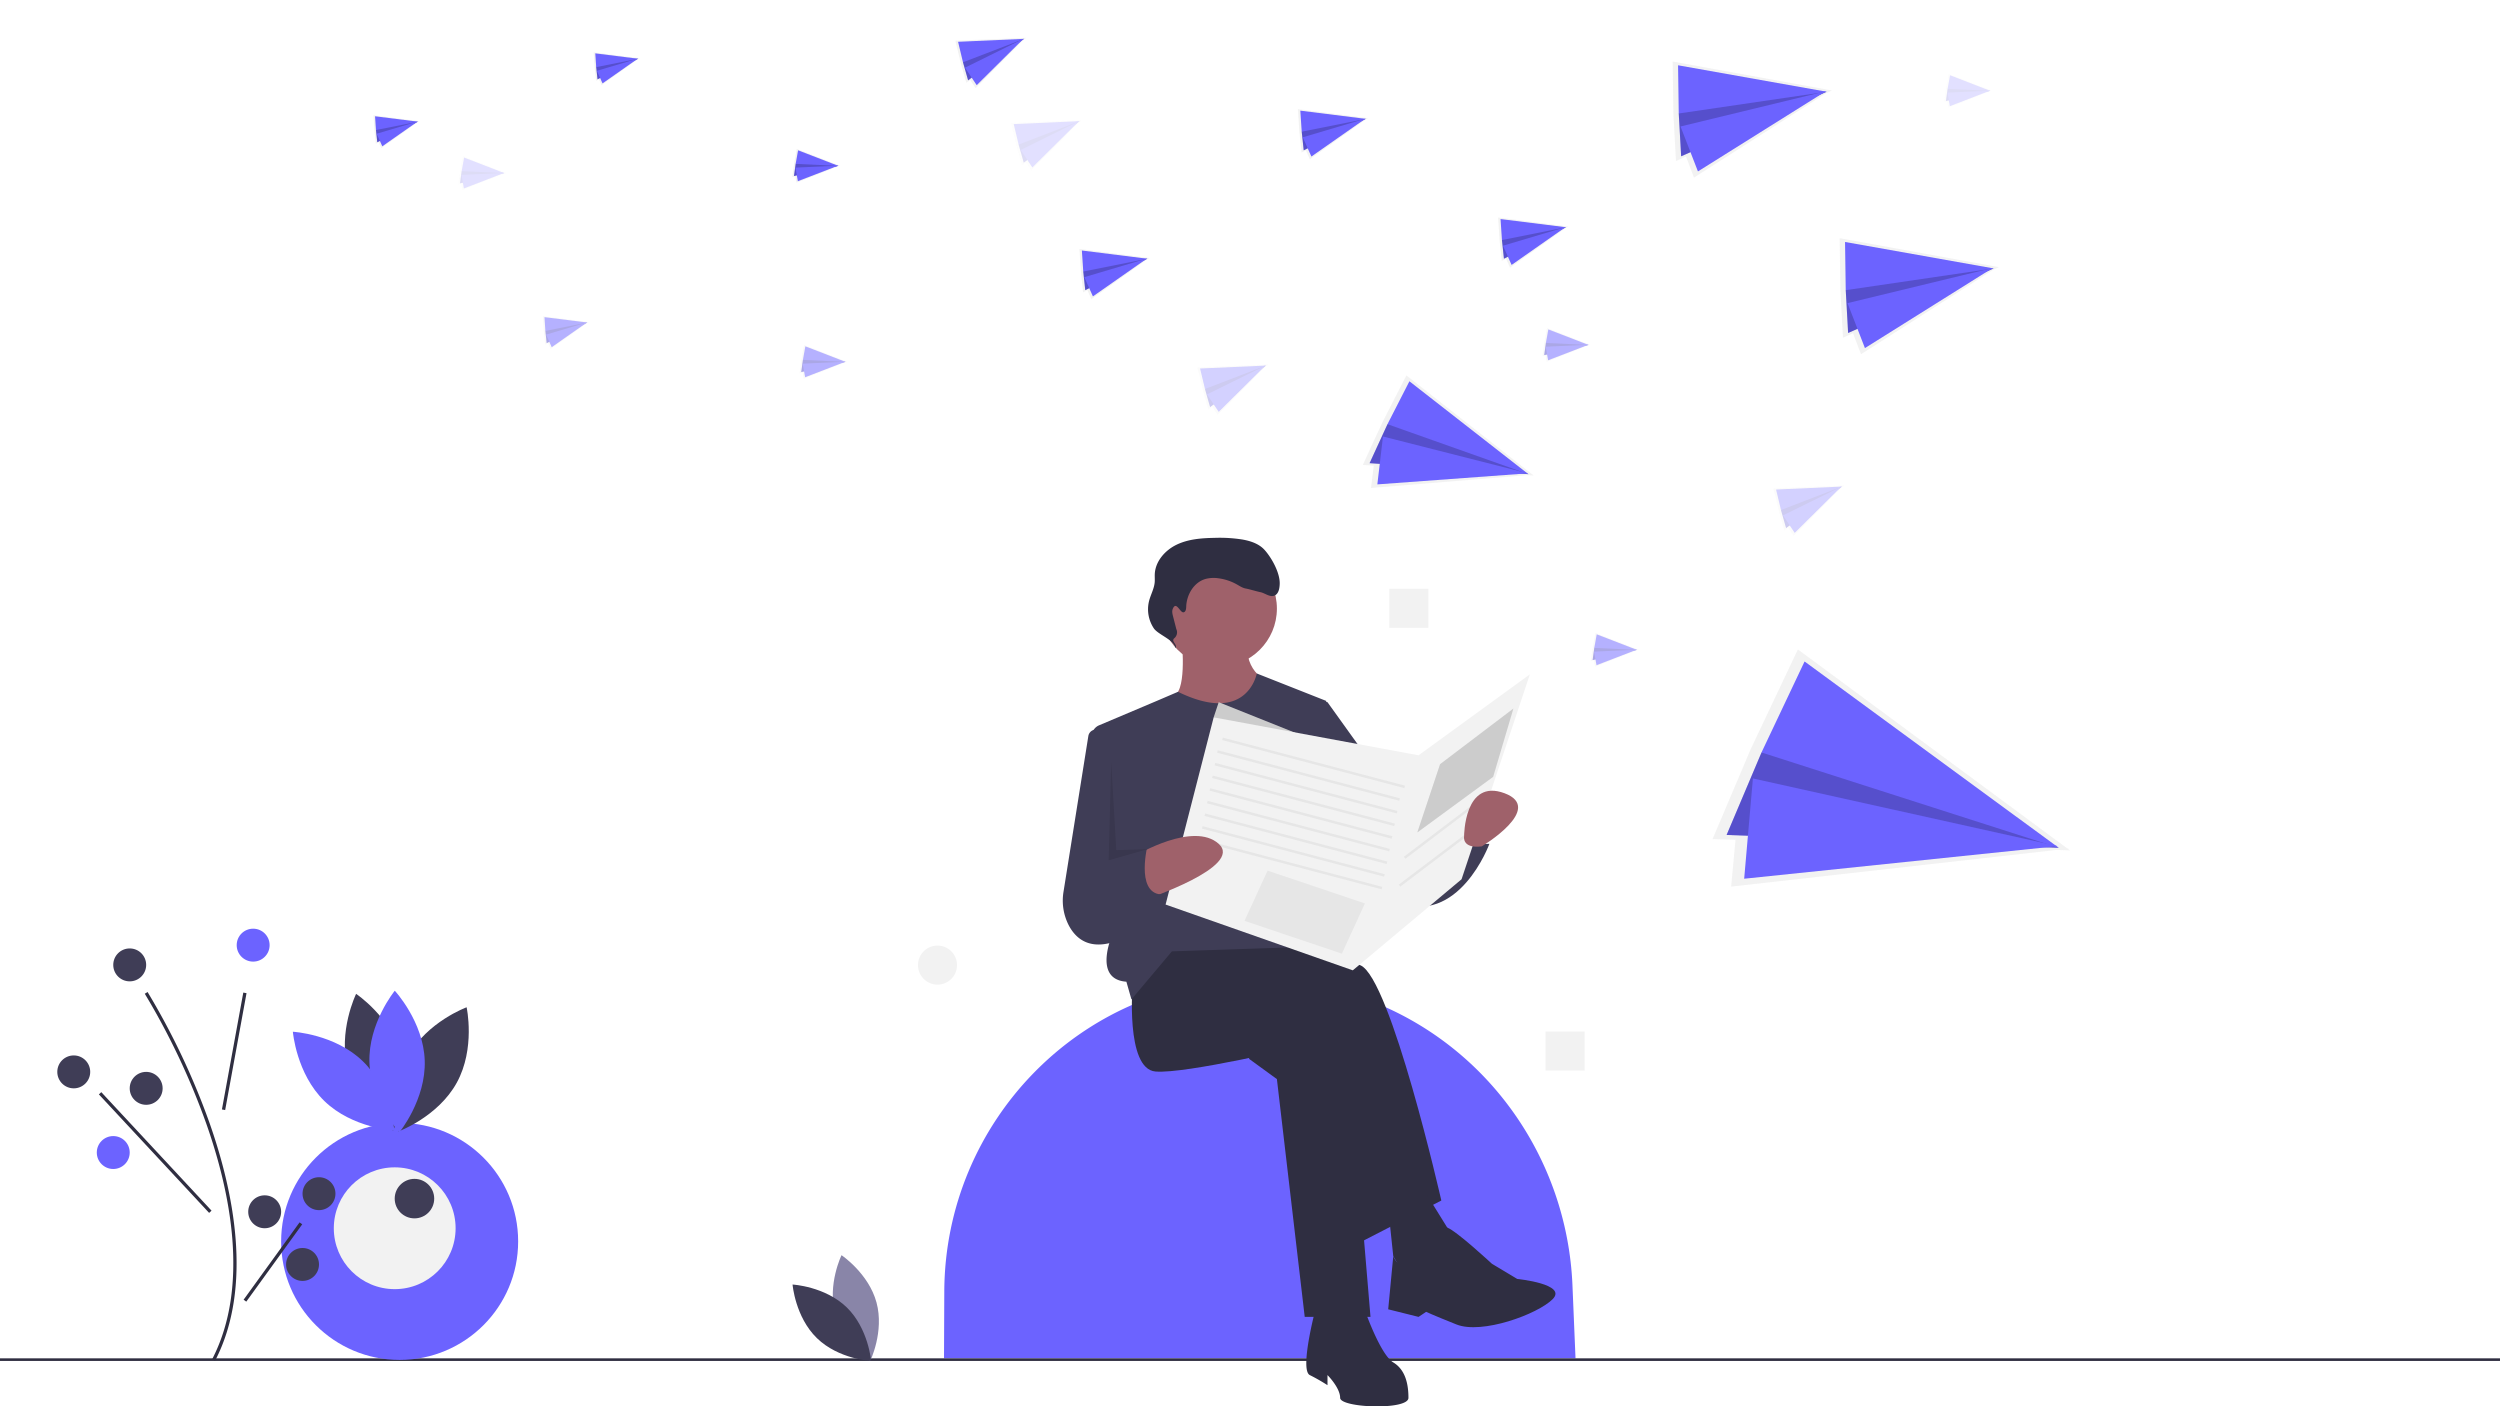 <svg xmlns="http://www.w3.org/2000/svg" xmlns:xlink="http://www.w3.org/1999/xlink" width="1920" height="1080" viewBox="0 0 1920 1080">
  <rect x="0" y="0" width="1920" height="1080" fill="#333333" stroke="none"/>
  <defs>
    <linearGradient id="linear-gradient" x1="11.47" y1="33.141" x2="11.47" y2="32.127" gradientUnits="objectBoundingBox">
      <stop offset="0" stop-color="gray" stop-opacity="0.251"/>
      <stop offset="0.54" stop-color="gray" stop-opacity="0.122"/>
      <stop offset="1" stop-color="gray" stop-opacity="0.102"/>
    </linearGradient>
    <linearGradient id="linear-gradient-2" x1="11.544" y1="33.584" x2="11.544" y2="32.57" xlink:href="#linear-gradient"/>
    <linearGradient id="linear-gradient-3" x1="7.8" y1="22.569" x2="7.8" y2="21.562" xlink:href="#linear-gradient"/>
    <linearGradient id="linear-gradient-4" x1="10.897" y1="33.438" x2="10.897" y2="32.452" xlink:href="#linear-gradient"/>
    <linearGradient id="linear-gradient-5" x1="11.176" y1="33.465" x2="11.176" y2="32.452" xlink:href="#linear-gradient"/>
    <linearGradient id="linear-gradient-6" x1="7.509" y1="22.781" x2="7.509" y2="21.774" xlink:href="#linear-gradient"/>
    <linearGradient id="linear-gradient-7" x1="6.632" y1="23.498" x2="6.632" y2="22.491" xlink:href="#linear-gradient"/>
    <linearGradient id="linear-gradient-8" x1="6.008" y1="26.1" x2="6.008" y2="25.093" xlink:href="#linear-gradient"/>
    <linearGradient id="linear-gradient-9" x1="11.623" y1="33.309" x2="11.623" y2="32.322" xlink:href="#linear-gradient"/>
    <linearGradient id="linear-gradient-10" x1="12.431" y1="29.02" x2="12.431" y2="28.034" xlink:href="#linear-gradient"/>
    <linearGradient id="linear-gradient-11" x1="11.313" y1="29.417" x2="11.313" y2="28.431" xlink:href="#linear-gradient"/>
    <linearGradient id="linear-gradient-12" x1="10.236" y1="27.427" x2="10.236" y2="26.441" xlink:href="#linear-gradient"/>
    <linearGradient id="linear-gradient-13" x1="11.03" y1="35.188" x2="11.03" y2="34.202" xlink:href="#linear-gradient"/>
    <linearGradient id="linear-gradient-14" x1="7.653" y1="23.243" x2="7.653" y2="22.23" xlink:href="#linear-gradient"/>
    <linearGradient id="linear-gradient-15" x1="3.07" y1="11.566" x2="3.07" y2="10.532" xlink:href="#linear-gradient"/>
    <linearGradient id="linear-gradient-16" x1="1.664" y1="6.158" x2="1.664" y2="5.134" xlink:href="#linear-gradient"/>
    <linearGradient id="linear-gradient-17" x1="3.627" y1="10.765" x2="3.627" y2="9.763" xlink:href="#linear-gradient"/>
    <linearGradient id="linear-gradient-18" x1="3.611" y1="10.786" x2="3.611" y2="9.783" xlink:href="#linear-gradient"/>
    <linearGradient id="linear-gradient-19" x1="7.529" y1="22.952" x2="7.529" y2="21.939" xlink:href="#linear-gradient"/>
    <linearGradient id="linear-gradient-20" x1="7.548" y1="23.5" x2="7.548" y2="22.486" xlink:href="#linear-gradient"/>
    <clipPath id="clip-DefaultNews">
      <rect width="1920" height="1080"/>
    </clipPath>
  </defs>
  <g id="DefaultNews" clip-path="url(#clip-DefaultNews)">
    <rect width="1920" height="1080" fill="#fff"/>
    <g id="Groupe_51" data-name="Groupe 51" transform="translate(561 413.042)">
      <path id="Tracé_665" data-name="Tracé 665" d="M849.5,746.62h-485l.219-51.422c.553-130.115,104.408-237.329,234.506-239.542q2.108-.036,4.223-.036h0A245.335,245.335,0,0,1,689.2,471.026c92.054,34.283,153.841,121.384,157.951,219.528Z" transform="translate(-200.5 -116.462)" fill="#6c63ff"/>
      <rect id="Rectangle_177" data-name="Rectangle 177" width="1920" height="2" transform="translate(-561 630.158)" fill="#2f2e41"/>
      <path id="Tracé_666" data-name="Tracé 666" d="M398.287,400.165l21.37,15.543L441.028,598.33H491.54L474.055,390.451l-69.94-27.2Z" fill="#2f2e41"/>
      <path id="Tracé_667" data-name="Tracé 667" d="M509.418,458.344s-5.828,66.055,17.485,68,112.682-19.428,112.682-19.428l42.741,151.537,64.112-33.027s-38.856-170.965-62.169-180.679S583.244,415.6,583.244,415.6L526.9,425.316Z" transform="translate(-200.5 -116.462)" fill="#2f2e41"/>
      <path id="Tracé_668" data-name="Tracé 668" d="M649.3,710.906s-11.657,44.684-3.886,48.57a140.53,140.53,0,0,1,13.6,7.771v-7.771s9.714,9.714,9.714,17.485,52.455,9.714,52.455,0-1.943-21.371-11.657-27.2-21.371-38.856-21.371-38.856Z" transform="translate(-200.5 -116.462)" fill="#2f2e41"/>
      <path id="Tracé_669" data-name="Tracé 669" d="M505.14,514.79l3.885,36.913,13.6,23.313L555.652,538.1,530.4,497.3Z" fill="#2f2e41"/>
      <path id="Tracé_670" data-name="Tracé 670" d="M736.724,668.165s7.154-24.46,14.262-21.944,34.307,27.772,34.307,27.772l19.428,11.657s38.856,3.886,27.2,15.542-54.4,27.2-73.826,19.428-23.313-9.714-23.313-9.714l-5.828,3.886-23.313-5.828,3.886-40.8S715.354,685.65,736.724,668.165Z" transform="translate(-200.5 -116.462)" fill="#2f2e41"/>
      <circle id="Ellipse_190" data-name="Ellipse 190" cx="44.684" cy="44.684" r="44.684" transform="translate(330.289 9.665)" fill="#9f616a"/>
      <path id="Tracé_671" data-name="Tracé 671" d="M547.3,197.039s3.886,40.8-7.771,40.8,1.942,50.513,33.027,50.513S615.3,228.124,615.3,228.124s-21.371-7.771-17.485-33.027S547.3,197.039,547.3,197.039Z" transform="translate(-200.5 -116.462)" fill="#9f616a"/>
      <path id="Tracé_672" data-name="Tracé 672" d="M544.207,234.725l-16.332,7L483.55,260.476a9,9,0,0,0-5.437,9.294l16.734,148.746s-17.485,36.913,9.714,38.856l3.886,13.6,31.085-36.913L656.1,430.173l1.943-188.45-53.335-21.076S597.452,260.755,544.207,234.725Z" transform="translate(-200.5 -116.462)" fill="#3f3d56"/>
      <path id="Tracé_673" data-name="Tracé 673" d="M489.991,266.008l-7.179-2.051a5.919,5.919,0,0,0-7.471,4.759L456.288,388.223a41.5,41.5,0,0,0,4.055,25.917c5.887,11.146,18.113,21.254,43.247,9.233l17.485-126.281Z" transform="translate(-200.5 -116.462)" fill="#3f3d56"/>
      <path id="Tracé_674" data-name="Tracé 674" d="M635.7,238.809l23.313,3.886,64.112,89.368,5.828,15.542,36.913-11.657s-1.943,17.485,17.485,15.542c0,0-23.313,64.112-71.883,44.684s-64.112-77.712-64.112-77.712Z" transform="translate(-200.5 -116.462)" fill="#3f3d56"/>
      <path id="Tracé_675" data-name="Tracé 675" d="M462.4,161.2l-87.426-34.971-3.885,11.657,40.8,34.97Z" fill="#ccc"/>
      <path id="Tracé_676" data-name="Tracé 676" d="M548.57,173.66c1.65-.441,1.893-2.632,1.948-4.339.3-9.142,5.8-18.524,14.553-21.185a24.466,24.466,0,0,1,10.313-.568,39.062,39.062,0,0,1,13.967,4.66c2.279,1.281,4.515,2.825,7.1,3.216,1.707.259,9.1,2.408,10.8,2.711,3.738.665,7.212,4.01,10.8,2.765,3.432-1.191,4.191-5.634,4.274-9.265.189-8.273-6.092-19.724-11.623-25.878-4.2-4.671-10.519-6.827-16.7-7.948a111.167,111.167,0,0,0-21.838-1.329c-9.889.176-20.051.94-28.968,5.218s-16.407,12.794-16.834,22.675c-.089,2.058.123,4.125-.05,6.178-.422,5.008-3.082,9.532-4.329,14.4a26.35,26.35,0,0,0,3.68,21.057c3.309,4.87,16.543,9.291,16.351,15.176,2.392-2.478-3.249-4.972-.857-7.45a5.893,5.893,0,0,0,1.752-7.2l-2.54-9.907c-.465-1.814-.922-3.778-.22-5.513C542.875,164.407,545.818,174.4,548.57,173.66Z" transform="translate(-200.5 -116.462)" fill="#2f2e41"/>
      <path id="Tracé_677" data-name="Tracé 677" d="M371.088,137.889,334.175,281.655l143.766,50.513,83.54-69.941,52.455-157.365-85.483,62.169Z" fill="#f2f2f2"/>
      <rect id="Rectangle_178" data-name="Rectangle 178" width="1.942" height="144.669" transform="matrix(0.255, -0.967, 0.967, 0.255, 377.637, 155.342)" fill="#e6e6e6"/>
      <rect id="Rectangle_179" data-name="Rectangle 179" width="1.942" height="144.669" transform="matrix(0.255, -0.967, 0.967, 0.255, 373.751, 165.055)" fill="#e6e6e6"/>
      <rect id="Rectangle_180" data-name="Rectangle 180" width="1.942" height="144.669" transform="matrix(0.255, -0.967, 0.967, 0.255, 371.809, 174.769)" fill="#e6e6e6"/>
      <rect id="Rectangle_181" data-name="Rectangle 181" width="1.942" height="144.669" transform="matrix(0.255, -0.967, 0.967, 0.255, 369.866, 184.483)" fill="#e6e6e6"/>
      <rect id="Rectangle_182" data-name="Rectangle 182" width="1.942" height="144.669" transform="matrix(0.255, -0.967, 0.967, 0.255, 367.923, 194.196)" fill="#e6e6e6"/>
      <rect id="Rectangle_183" data-name="Rectangle 183" width="1.942" height="144.669" transform="matrix(0.255, -0.967, 0.967, 0.255, 365.98, 203.91)" fill="#e6e6e6"/>
      <rect id="Rectangle_184" data-name="Rectangle 184" width="1.942" height="144.669" transform="matrix(0.255, -0.967, 0.967, 0.255, 364.037, 213.624)" fill="#e6e6e6"/>
      <rect id="Rectangle_185" data-name="Rectangle 185" width="1.942" height="144.669" transform="matrix(0.255, -0.967, 0.967, 0.255, 362.094, 223.338)" fill="#e6e6e6"/>
      <rect id="Rectangle_186" data-name="Rectangle 186" width="1.942" height="144.669" transform="matrix(0.255, -0.967, 0.967, 0.255, 360.151, 233.053)" fill="#e6e6e6"/>
      <path id="Tracé_678" data-name="Tracé 678" d="M512.35,360.1s43.695-26.1,63.123-8.614-56.341,42.741-56.341,42.741Z" transform="translate(-200.5 -116.462)" fill="#9f616a"/>
      <path id="Tracé_679" data-name="Tracé 679" d="M464.734,372.861l56.341-21.371s-9.714,36.913,9.714,38.856l-27.2,33.028S449.192,423.374,464.734,372.861Z" transform="translate(-200.5 -116.462)" fill="#3f3d56"/>
      <path id="Tracé_680" data-name="Tracé 680" d="M412.494,255.6l74.761,25.2-17.693,38.566-74.761-25.2Z" fill="#e6e6e6"/>
      <path id="Tracé_681" data-name="Tracé 681" d="M544.967,173.831l56.341-42.742-15.542,52.456-58.284,42.741Z" fill="#ccc"/>
      <rect id="Rectangle_187" data-name="Rectangle 187" width="70.718" height="1.943" transform="matrix(0.797, -0.604, 0.604, 0.797, 517.184, 244.937)" fill="#e6e6e6"/>
      <rect id="Rectangle_188" data-name="Rectangle 188" width="70.718" height="1.943" transform="matrix(0.797, -0.604, 0.604, 0.797, 513.298, 266.307)" fill="#e6e6e6"/>
      <path id="Tracé_682" data-name="Tracé 682" d="M777.523,353.433s48.57-29.142,17.485-40.8-31.085,33.027-31.085,33.027S761.981,355.376,777.523,353.433Z" transform="translate(-200.5 -116.462)" fill="#9f616a"/>
      <path id="Tracé_683" data-name="Tracé 683" d="M292.4,171.888l-1.943,75.769,30.113-8.594-24.285.822Z" opacity="0.1"/>
      <path id="Tracé_684" data-name="Tracé 684" d="M280.909,712.354c6.073,22.45,26.875,36.354,26.875,36.354s10.955-22.495,4.882-44.945-26.875-36.354-26.875-36.354S274.835,689.9,280.909,712.354Z" transform="translate(-200.5 -116.462)" fill="#8985a8"/>
      <path id="Tracé_685" data-name="Tracé 685" d="M289.833,707.53c16.665,16.223,18.7,41.16,18.7,41.16s-24.984-1.364-41.648-17.587-18.7-41.16-18.7-41.16S273.168,691.307,289.833,707.53Z" transform="translate(-200.5 -116.462)" fill="#3f3d56"/>
      <rect id="Rectangle_189" data-name="Rectangle 189" width="30" height="30" transform="translate(626 379.158)" fill="#f2f2f2"/>
      <rect id="Rectangle_190" data-name="Rectangle 190" width="30" height="30" transform="translate(506 39.158)" fill="#f2f2f2"/>
      <circle id="Ellipse_191" data-name="Ellipse 191" cx="15" cy="15" r="15" transform="translate(144 313.158)" fill="#f2f2f2"/>
    </g>
    <g id="Groupe_62" data-name="Groupe 62" transform="translate(65.353 28.927)">
      <path id="Tracé_700" data-name="Tracé 700" d="M165.037,40.476l1.268-.642L166,39.8l.1-.068-.186.051L131.03,35.27l.744,11.544,1.1,10.243,2.147-1.1,1.994,4.53Z" transform="translate(90.44 24.344)" fill="url(#linear-gradient)"/>
      <path id="Tracé_701" data-name="Tracé 701" d="M132.16,44.593l1.014,9.381,31.185-15.8-27.077.592Z" transform="translate(91.22 26.346)" fill="#6c63ff"/>
      <path id="Tracé_702" data-name="Tracé 702" d="M132.16,44.593l1.014,9.381,31.185-15.8-27.077.592Z" transform="translate(91.22 26.346)" opacity="0.2"/>
      <path id="Tracé_703" data-name="Tracé 703" d="M131.75,35.72l32.892,4.141-32.2,6.423Z" transform="translate(90.937 24.655)" fill="#6c63ff"/>
      <path id="Tracé_704" data-name="Tracé 704" d="M136.807,57.125,163.952,38.11,132.48,47.474Z" transform="translate(91.441 26.304)" fill="#6c63ff"/>
      <path id="Tracé_705" data-name="Tracé 705" d="M265.114,11.886l1.268-.642-.3-.051.1-.068-.186.068L231.09,6.68l.761,11.544,1.1,10.243,2.147-1.1,1.994,4.53Z" transform="translate(159.503 4.611)" fill="url(#linear-gradient-2)"/>
      <path id="Tracé_706" data-name="Tracé 706" d="M232.23,16l1.014,9.381,31.185-15.8-27.077.592Z" transform="translate(160.29 6.612)" fill="#6c63ff"/>
      <path id="Tracé_707" data-name="Tracé 707" d="M232.23,16l1.014,9.381,31.185-15.8-27.077.592Z" transform="translate(160.29 6.612)" opacity="0.2"/>
      <path id="Tracé_708" data-name="Tracé 708" d="M231.82,7.13l32.892,4.141-32.2,6.423Z" transform="translate(160.007 4.921)" fill="#6c63ff"/>
      <path id="Tracé_709" data-name="Tracé 709" d="M236.877,28.535,264.022,9.52,232.55,18.867Z" transform="translate(160.511 6.571)" fill="#6c63ff"/>
      <path id="Tracé_710" data-name="Tracé 710" d="M448.023,1.42l1.741-1.3-.456.017L449.426,0l-.253.135L395.44,2.349l4.124,17.206,4.293,15.127,2.958-2.214,4.158,6.3Z" transform="translate(272.942)" fill="url(#linear-gradient-3)"/>
      <path id="Tracé_711" data-name="Tracé 711" d="M398.89,18.541l3.938,13.86L445.726.54,405.093,8.433Z" transform="translate(275.323 0.373)" fill="#6c63ff"/>
      <path id="Tracé_712" data-name="Tracé 712" d="M398.89,18.541l3.938,13.86L445.726.54,405.093,8.433Z" transform="translate(275.323 0.373)" opacity="0.2"/>
      <path id="Tracé_713" data-name="Tracé 713" d="M396.66,2.8,447.265.54l-46.836,18Z" transform="translate(273.784 0.373)" fill="#6c63ff"/>
      <path id="Tracé_714" data-name="Tracé 714" d="M408.809,36.144,444.794.48,399.8,22.706Z" transform="translate(275.951 0.331)" fill="#6c63ff"/>
      <path id="Tracé_715" data-name="Tracé 715" d="M356.537,63.821l1.386-.321-.287-.1.118-.051h-.2L324.778,50.57l-2.045,11.392-1.4,10.192,2.349-.541.828,4.868Z" transform="translate(221.789 34.905)" fill="url(#linear-gradient-4)"/>
      <path id="Tracé_716" data-name="Tracé 716" d="M323.385,59.158l-1.285,9.33,34.075-7.809-26.418-5.95Z" transform="translate(222.321 37.776)" fill="#6c63ff"/>
      <path id="Tracé_717" data-name="Tracé 717" d="M323.385,59.158l-1.285,9.33,34.075-7.809-26.418-5.95Z" transform="translate(222.321 37.776)" opacity="0.2"/>
      <path id="Tracé_718" data-name="Tracé 718" d="M324.736,51.18,355.65,63.13l-32.79-1.521Z" transform="translate(222.845 35.326)" fill="#6c63ff"/>
      <path id="Tracé_719" data-name="Tracé 719" d="M324.636,70.076,355.567,58.16l-32.807,1.5Z" transform="translate(222.776 40.143)" fill="#6c63ff"/>
      <g id="Groupe_53" data-name="Groupe 53" transform="translate(351.566 213.881)" opacity="0.5">
        <path id="Tracé_720" data-name="Tracé 720" d="M242.024,131.763l1.251-.659-.287-.034.085-.068-.186.051L208,126.54l.761,11.561,1.1,10.226,2.147-1.1,1.978,4.53Z" transform="translate(-208 -126.54)" fill="url(#linear-gradient-5)"/>
        <path id="Tracé_721" data-name="Tracé 721" d="M209.14,135.88l1.014,9.364,31.185-15.8-27.077.592Z" transform="translate(-207.213 -124.538)" fill="#6c63ff"/>
        <path id="Tracé_722" data-name="Tracé 722" d="M209.14,135.88l1.014,9.364,31.185-15.8-27.077.592Z" transform="translate(-207.213 -124.538)" opacity="0.2"/>
        <path id="Tracé_723" data-name="Tracé 723" d="M208.73,126.99l32.892,4.141-32.2,6.44Z" transform="translate(-207.496 -126.229)" fill="#6c63ff"/>
        <path id="Tracé_724" data-name="Tracé 724" d="M213.787,148.4l27.145-19.015-31.472,9.364Z" transform="translate(-206.992 -124.58)" fill="#6c63ff"/>
      </g>
      <g id="Groupe_54" data-name="Groupe 54" transform="translate(711.144 63.197)" opacity="0.2">
        <path id="Tracé_725" data-name="Tracé 725" d="M473.306,38.81l1.741-1.318-.456.017.135-.118-.27.135-53.715,2.2,4.124,17.206,4.276,15.144,2.958-2.214,4.175,6.3Z" transform="translate(-420.74 -37.39)" fill="url(#linear-gradient-6)"/>
        <path id="Tracé_726" data-name="Tracé 726" d="M424.18,55.931l3.938,13.843,42.9-31.844-40.633,7.893Z" transform="translate(-418.366 -37.017)" fill="#6c63ff"/>
        <path id="Tracé_727" data-name="Tracé 727" d="M424.18,55.931l3.938,13.843,42.9-31.844-40.633,7.893Z" transform="translate(-418.366 -37.017)" opacity="0.2"/>
        <path id="Tracé_728" data-name="Tracé 728" d="M421.95,40.195l50.605-2.265-46.836,18Z" transform="translate(-419.905 -37.017)" fill="#6c63ff"/>
        <path id="Tracé_729" data-name="Tracé 729" d="M434.1,73.534,470.084,37.87,425.09,60.1Z" transform="translate(-417.738 -37.059)" fill="#6c63ff"/>
      </g>
      <g id="Groupe_55" data-name="Groupe 55" transform="translate(854.255 250.914)" opacity="0.3">
        <path id="Tracé_730" data-name="Tracé 730" d="M557.993,149.87l1.724-1.3-.456.017.135-.135-.27.135L505.41,150.8l4.124,17.206,4.293,15.144,2.941-2.231,4.175,6.321Z" transform="translate(-505.41 -148.45)" fill="url(#linear-gradient-7)"/>
        <path id="Tracé_731" data-name="Tracé 731" d="M508.85,166.991l3.938,13.86L555.7,148.99l-40.65,7.893Z" transform="translate(-503.036 -148.077)" fill="#6c63ff"/>
        <path id="Tracé_732" data-name="Tracé 732" d="M508.85,166.991l3.938,13.86L555.7,148.99l-40.65,7.893Z" transform="translate(-503.036 -148.077)" opacity="0.2"/>
        <path id="Tracé_733" data-name="Tracé 733" d="M506.62,151.255l50.622-2.265-46.853,18Z" transform="translate(-504.575 -148.077)" fill="#6c63ff"/>
        <path id="Tracé_734" data-name="Tracé 734" d="M518.769,184.587l35.985-35.647L509.76,171.15Z" transform="translate(-502.408 -148.112)" fill="#6c63ff"/>
      </g>
      <g id="Groupe_56" data-name="Groupe 56" transform="translate(1296.62 343.859)" opacity="0.3">
        <path id="Tracé_735" data-name="Tracé 735" d="M819.7,204.86l1.741-1.318-.456.017.135-.118-.271.118-53.715,2.214,4.124,17.206,4.276,15.144,2.958-2.214,4.158,6.3Z" transform="translate(-767.13 -203.44)" fill="url(#linear-gradient-8)"/>
        <path id="Tracé_736" data-name="Tracé 736" d="M770.57,221.988l3.938,13.843,42.9-31.861-40.633,7.893Z" transform="translate(-764.756 -203.074)" fill="#6c63ff"/>
        <path id="Tracé_737" data-name="Tracé 737" d="M770.57,221.988l3.938,13.843,42.9-31.861-40.633,7.893Z" transform="translate(-764.756 -203.074)" opacity="0.2"/>
        <path id="Tracé_738" data-name="Tracé 738" d="M768.34,206.252l50.605-2.282-46.836,18.018Z" transform="translate(-766.295 -203.074)" fill="#6c63ff"/>
        <path id="Tracé_739" data-name="Tracé 739" d="M780.489,239.584l35.985-35.664L771.48,226.13Z" transform="translate(-764.128 -203.109)" fill="#6c63ff"/>
      </g>
      <g id="Groupe_57" data-name="Groupe 57" transform="translate(548.697 236.023)" opacity="0.5">
        <path id="Tracé_740" data-name="Tracé 740" d="M359.837,152.908l1.386-.338-.287-.1.118-.051-.2.017L328.078,139.64l-2.045,11.392-1.4,10.209,2.333-.558.845,4.868Z" transform="translate(-324.63 -139.64)" fill="url(#linear-gradient-9)"/>
        <path id="Tracé_741" data-name="Tracé 741" d="M326.685,148.228l-1.285,9.33,34.075-7.809-26.418-5.95Z" transform="translate(-324.099 -136.769)" fill="#6c63ff"/>
        <path id="Tracé_742" data-name="Tracé 742" d="M326.685,148.228l-1.285,9.33,34.075-7.809-26.418-5.95Z" transform="translate(-324.099 -136.769)" opacity="0.2"/>
        <path id="Tracé_743" data-name="Tracé 743" d="M328.036,140.25,358.95,152.2l-32.79-1.521Z" transform="translate(-323.574 -139.219)" fill="#6c63ff"/>
        <path id="Tracé_744" data-name="Tracé 744" d="M327.936,159.156l30.931-11.916-32.807,1.487Z" transform="translate(-323.643 -134.394)" fill="#6c63ff"/>
      </g>
      <g id="Groupe_58" data-name="Groupe 58" transform="translate(1156.467 457.205)" opacity="0.5">
        <path id="Tracé_745" data-name="Tracé 745" d="M719.417,283.751l1.386-.321-.27-.118.1-.034h-.2L687.675,270.5l-2.062,11.392-1.4,10.192,2.349-.558.845,4.885Z" transform="translate(-684.21 -270.5)" fill="url(#linear-gradient-10)"/>
        <path id="Tracé_746" data-name="Tracé 746" d="M686.258,279.088l-1.268,9.33,34.075-7.809-26.435-5.95Z" transform="translate(-683.672 -267.629)" fill="#6c63ff"/>
        <path id="Tracé_747" data-name="Tracé 747" d="M686.258,279.088l-1.268,9.33,34.075-7.809-26.435-5.95Z" transform="translate(-683.672 -267.629)" opacity="0.2"/>
        <path id="Tracé_748" data-name="Tracé 748" d="M687.616,271.11l30.931,11.95-32.807-1.521Z" transform="translate(-683.154 -270.079)" fill="#6c63ff"/>
        <path id="Tracé_749" data-name="Tracé 749" d="M687.509,290.006,718.44,278.09l-32.79,1.5Z" transform="translate(-683.216 -265.261)" fill="#6c63ff"/>
      </g>
      <g id="Groupe_59" data-name="Groupe 59" transform="translate(1119.299 223.008)" opacity="0.5">
        <path id="Tracé_750" data-name="Tracé 750" d="M697.427,145.208l1.386-.338-.287-.1.118-.051-.2.017L665.668,131.94l-2.045,11.392-1.4,10.209,2.349-.558.845,4.868Z" transform="translate(-662.22 -131.94)" fill="url(#linear-gradient-11)"/>
        <path id="Tracé_751" data-name="Tracé 751" d="M664.275,140.528l-1.285,9.33,34.092-7.809-26.435-5.95Z" transform="translate(-661.689 -129.069)" fill="#6c63ff"/>
        <path id="Tracé_752" data-name="Tracé 752" d="M664.275,140.528l-1.285,9.33,34.092-7.809-26.435-5.95Z" transform="translate(-661.689 -129.069)" opacity="0.2"/>
        <path id="Tracé_753" data-name="Tracé 753" d="M665.626,132.56l30.931,11.933-32.807-1.521Z" transform="translate(-661.164 -131.512)" fill="#6c63ff"/>
        <path id="Tracé_754" data-name="Tracé 754" d="M665.526,151.456l30.931-11.916-32.807,1.487Z" transform="translate(-661.233 -126.694)" fill="#6c63ff"/>
      </g>
      <g id="Groupe_60" data-name="Groupe 60" transform="translate(1427.832 27.855)" opacity="0.2">
        <path id="Tracé_755" data-name="Tracé 755" d="M879.967,29.731l1.386-.321-.27-.1.1-.051-.2.017L848.208,16.48l-2.045,11.392-1.4,10.209,2.349-.558.845,4.868Z" transform="translate(-844.76 -16.48)" fill="url(#linear-gradient-12)"/>
        <path id="Tracé_756" data-name="Tracé 756" d="M846.815,25.068,845.53,34.4l34.092-7.809-26.435-5.95Z" transform="translate(-844.229 -13.609)" fill="#6c63ff"/>
        <path id="Tracé_757" data-name="Tracé 757" d="M846.815,25.068,845.53,34.4l34.092-7.809-26.435-5.95Z" transform="translate(-844.229 -13.609)" opacity="0.2"/>
        <path id="Tracé_758" data-name="Tracé 758" d="M848.166,17.09,879.1,29.04,846.29,27.519Z" transform="translate(-843.704 -16.059)" fill="#6c63ff"/>
        <path id="Tracé_759" data-name="Tracé 759" d="M848.059,36,878.99,24.07l-32.79,1.5Z" transform="translate(-843.766 -11.241)" fill="#6c63ff"/>
      </g>
      <g id="Groupe_61" data-name="Groupe 61" transform="translate(286.611 91.052)" opacity="0.2">
        <path id="Tracé_760" data-name="Tracé 760" d="M204.794,67.121l1.386-.321-.287-.118.118-.034h-.2L173.035,53.87,170.99,65.262l-1.42,10.192,2.366-.558.828,4.885Z" transform="translate(-169.57 -53.87)" fill="url(#linear-gradient-13)"/>
        <path id="Tracé_761" data-name="Tracé 761" d="M171.635,62.458l-1.285,9.33,34.075-7.809-26.418-5.95Z" transform="translate(-169.032 -50.999)" fill="#6c63ff"/>
        <path id="Tracé_762" data-name="Tracé 762" d="M171.635,62.458l-1.285,9.33,34.075-7.809-26.418-5.95Z" transform="translate(-169.032 -50.999)" opacity="0.2"/>
        <path id="Tracé_763" data-name="Tracé 763" d="M172.986,54.48,203.9,66.43l-32.79-1.521Z" transform="translate(-168.507 -53.449)" fill="#6c63ff"/>
        <path id="Tracé_764" data-name="Tracé 764" d="M172.886,73.376,203.817,61.46l-32.807,1.5Z" transform="translate(-168.576 -48.631)" fill="#6c63ff"/>
      </g>
      <path id="Tracé_765" data-name="Tracé 765" d="M603.051,40.448l1.927-1-.456-.068.152-.1-.287.085-53.326-6.9,1.166,17.663L553.9,65.784l3.279-1.707,3.042,6.93Z" transform="translate(380.354 22.412)" fill="url(#linear-gradient-14)"/>
      <path id="Tracé_766" data-name="Tracé 766" d="M552.8,46.737l1.538,14.316L602,36.9l-41.377.913Z" transform="translate(381.555 25.469)" fill="#6c63ff"/>
      <path id="Tracé_767" data-name="Tracé 767" d="M552.8,46.737l1.538,14.316L602,36.9l-41.377.913Z" transform="translate(381.555 25.469)" opacity="0.2"/>
      <path id="Tracé_768" data-name="Tracé 768" d="M552.17,33.16l50.267,6.321-49.2,9.837Z" transform="translate(381.12 22.888)" fill="#6c63ff"/>
      <path id="Tracé_769" data-name="Tracé 769" d="M559.9,65.882,601.394,36.81l-48.1,14.3Z" transform="translate(381.893 25.407)" fill="#6c63ff"/>
      <path id="Tracé_770" data-name="Tracé 770" d="M706.837,230.054l4.969.3-.828-.642.423-.034-.676-.169L614.043,153.47,595.62,189.506l-15.06,32.723,8.434.507-2.13,17.173Z" transform="translate(400.715 105.928)" fill="url(#linear-gradient-15)"/>
      <path id="Tracé_771" data-name="Tracé 771" d="M597.382,179.04,583.64,208.974l121.966,8.434L623.225,170.69Z" transform="translate(402.841 117.814)" fill="#6c63ff"/>
      <path id="Tracé_772" data-name="Tracé 772" d="M597.382,179.04,583.64,208.974l121.966,8.434L623.225,170.69Z" transform="translate(402.841 117.814)" opacity="0.2"/>
      <path id="Tracé_773" data-name="Tracé 773" d="M608.622,156.13l91.373,71.327L591.77,189.089Z" transform="translate(408.453 107.764)" fill="#6c63ff"/>
      <path id="Tracé_774" data-name="Tracé 774" d="M587.17,218l115.611-8.485L591.5,181.22Z" transform="translate(405.278 125.082)" fill="#6c63ff"/>
      <path id="Tracé_775" data-name="Tracé 775" d="M1003.553,431.959l10.4.338-1.758-1.3.845-.1-1.4-.3L805.02,277.98l-36.171,76.4L739.49,423.61l17.612.558-3.347,35.951Z" transform="translate(510.413 191.868)" fill="url(#linear-gradient-16)"/>
      <path id="Tracé_776" data-name="Tracé 776" d="M772.667,332.583,745.86,395.932l255.122,9.888L826.061,313.5Z" transform="translate(514.809 216.385)" fill="#6c63ff"/>
      <path id="Tracé_777" data-name="Tracé 777" d="M772.667,332.583,745.86,395.932l255.122,9.888L826.061,313.5Z" transform="translate(514.809 216.385)" opacity="0.2"/>
      <path id="Tracé_778" data-name="Tracé 778" d="M794.8,283.45,990.035,426.561,761.72,353.324Z" transform="translate(525.756 195.644)" fill="#6c63ff"/>
      <path id="Tracé_779" data-name="Tracé 779" d="M753.85,413.613l240.755-25.032L760.56,336.59Z" transform="translate(520.324 232.322)" fill="#6c63ff"/>
      <path id="Tracé_780" data-name="Tracé 780" d="M839.192,35.145l4.53-2.062-1.031-.186.355-.22-.676.169L721.35,10.84l.575,40.481L723.9,87.272l7.69-3.482,6.152,16.175Z" transform="translate(497.892 7.482)" fill="url(#linear-gradient-17)"/>
      <path id="Tracé_781" data-name="Tracé 781" d="M724.12,42.4l1.842,32.892L837.72,25.7,743.051,22.93Z" transform="translate(499.804 15.827)" fill="#6c63ff"/>
      <path id="Tracé_782" data-name="Tracé 782" d="M724.12,42.4l1.842,32.892L837.72,25.7,743.051,22.93Z" transform="translate(499.804 15.827)" opacity="0.2"/>
      <path id="Tracé_783" data-name="Tracé 783" d="M723.81,12.55,837.934,32.866l-113.6,16.7Z" transform="translate(499.59 8.662)" fill="#6c63ff"/>
      <path id="Tracé_784" data-name="Tracé 784" d="M738.3,85.925,836.519,24.35,724.93,51.394Z" transform="translate(500.363 16.807)" fill="#6c63ff"/>
      <path id="Tracé_785" data-name="Tracé 785" d="M915.055,115.415l4.547-2.045-1.031-.186.338-.237-.659.169L797.23,91.11l.575,40.481,1.978,35.951,7.691-3.465,6.152,16.159Z" transform="translate(550.266 62.886)" fill="url(#linear-gradient-18)"/>
      <path id="Tracé_786" data-name="Tracé 786" d="M800,122.681l1.825,32.892,111.757-49.591-94.669-2.772Z" transform="translate(552.178 71.238)" fill="#6c63ff"/>
      <path id="Tracé_787" data-name="Tracé 787" d="M800,122.681l1.825,32.892,111.757-49.591-94.669-2.772Z" transform="translate(552.178 71.238)" opacity="0.2"/>
      <path id="Tracé_788" data-name="Tracé 788" d="M799.68,92.83,913.8,113.146l-113.583,16.7Z" transform="translate(551.957 64.073)" fill="#6c63ff"/>
      <path id="Tracé_789" data-name="Tracé 789" d="M814.18,166.188l98.2-61.558L800.81,131.657Z" transform="translate(552.737 72.218)" fill="#6c63ff"/>
      <path id="Tracé_790" data-name="Tracé 790" d="M503.774,103.981l1.944-1-.456-.051.135-.1-.287.085-53.31-6.9,1.166,17.646,1.656,15.651,3.279-1.69,3.042,6.93Z" transform="translate(311.842 66.275)" fill="url(#linear-gradient-19)"/>
      <path id="Tracé_791" data-name="Tracé 791" d="M453.54,110.287l1.538,14.3,47.664-24.136-41.377.913Z" transform="translate(313.043 69.333)" fill="#6c63ff"/>
      <path id="Tracé_792" data-name="Tracé 792" d="M453.54,110.287l1.538,14.3,47.664-24.136-41.377.913Z" transform="translate(313.043 69.333)" opacity="0.2"/>
      <path id="Tracé_793" data-name="Tracé 793" d="M452.91,96.71l50.267,6.321-49.2,9.837Z" transform="translate(312.609 66.751)" fill="#6c63ff"/>
      <path id="Tracé_794" data-name="Tracé 794" d="M460.629,129.432l41.495-29.072-48.1,14.3Z" transform="translate(313.375 69.271)" fill="#6c63ff"/>
      <path id="Tracé_795" data-name="Tracé 795" d="M694.014,89.7l1.927-1-.439-.068.135-.1-.287.085-53.31-6.9,1.149,17.663,1.673,15.651,3.279-1.69,3.042,6.913Z" transform="translate(443.15 56.405)" fill="url(#linear-gradient-20)"/>
      <path id="Tracé_796" data-name="Tracé 796" d="M643.78,95.987l1.538,14.316L692.982,86.15l-41.377.913Z" transform="translate(444.351 59.463)" fill="#6c63ff"/>
      <path id="Tracé_797" data-name="Tracé 797" d="M643.78,95.987l1.538,14.316L692.982,86.15l-41.377.913Z" transform="translate(444.351 59.463)" opacity="0.2"/>
      <path id="Tracé_798" data-name="Tracé 798" d="M643.15,82.42l50.267,6.3-49.2,9.837Z" transform="translate(443.917 56.888)" fill="#6c63ff"/>
      <path id="Tracé_799" data-name="Tracé 799" d="M650.869,115.132,692.364,86.06l-48.1,14.316Z" transform="translate(444.683 59.401)" fill="#6c63ff"/>
    </g>
    <circle id="Ellipse_192" data-name="Ellipse 192" cx="91.013" cy="91.013" r="91.013" transform="translate(215.913 862.393)" fill="#6c63ff"/>
    <path id="Tracé_801" data-name="Tracé 801" d="M295.962,674.266c7.844,29,34.713,46.956,34.713,46.956s14.15-29.055,6.306-58.052-34.713-46.956-34.713-46.956S288.118,645.269,295.962,674.266Z" transform="translate(-28.773 147.058)" fill="#3f3d56"/>
    <path id="Tracé_802" data-name="Tracé 802" d="M315.824,661.954c21.525,20.954,24.154,53.164,24.154,53.164s-32.27-1.762-53.795-22.716-24.154-53.164-24.154-53.164S294.3,641,315.824,661.954Z" transform="translate(-37.108 153.138)" fill="#6c63ff"/>
    <path id="Tracé_803" data-name="Tracé 803" d="M334.08,661.827c-14.457,26.332-7.552,57.9-7.552,57.9s30.344-11.121,44.8-37.453,7.552-57.9,7.552-57.9S348.537,635.5,334.08,661.827Z" transform="translate(-20.512 149.213)" fill="#3f3d56"/>
    <path id="Tracé_804" data-name="Tracé 804" d="M351.027,667.987c.978,30.024-19.465,55.054-19.465,55.054s-22.028-23.647-23.006-53.671,19.465-55.054,19.465-55.054S350.048,637.963,351.027,667.987Z" transform="translate(-24.831 146.557)" fill="#6c63ff"/>
    <circle id="Ellipse_193" data-name="Ellipse 193" cx="46.771" cy="46.771" r="46.771" transform="translate(256.364 896.522)" fill="#f2f2f2"/>
    <circle id="Ellipse_194" data-name="Ellipse 194" cx="15.169" cy="15.169" r="15.169" transform="translate(303.134 905.371)" fill="#3f3d56"/>
    <path id="Tracé_805" data-name="Tracé 805" d="M226.077,898.237l-2.247-1.16c29.177-56.408,13.575-129.662-4.65-181.182a555.292,555.292,0,0,0-47.122-99.45l2.137-1.35a558.134,558.134,0,0,1,47.367,99.956C239.956,767.041,255.667,841.026,226.077,898.237Z" transform="translate(-60.867 146.762)" fill="#2f2e41"/>
    <rect id="Rectangle_192" data-name="Rectangle 192" width="91.241" height="2.527" transform="translate(170.442 852.061) rotate(-79.645)" fill="#2f2e41"/>
    <rect id="Rectangle_193" data-name="Rectangle 193" width="2.529" height="124.323" transform="matrix(0.732, -0.681, 0.681, 0.732, 75.941, 840.499)" fill="#2f2e41"/>
    <rect id="Rectangle_194" data-name="Rectangle 194" width="73.327" height="2.529" transform="matrix(0.586, -0.81, 0.81, 0.586, 187.088, 998.182)" fill="#2f2e41"/>
    <circle id="Ellipse_195" data-name="Ellipse 195" cx="12.641" cy="12.641" r="12.641" transform="translate(181.783 713.233)" fill="#6c63ff"/>
    <circle id="Ellipse_196" data-name="Ellipse 196" cx="12.641" cy="12.641" r="12.641" transform="translate(44 810.566)" fill="#3f3d56"/>
    <circle id="Ellipse_197" data-name="Ellipse 197" cx="12.641" cy="12.641" r="12.641" transform="translate(99.619 823.207)" fill="#3f3d56"/>
    <circle id="Ellipse_198" data-name="Ellipse 198" cx="12.641" cy="12.641" r="12.641" transform="translate(74.338 872.505)" fill="#6c63ff"/>
    <circle id="Ellipse_199" data-name="Ellipse 199" cx="12.641" cy="12.641" r="12.641" transform="translate(232.346 904.107)" fill="#3f3d56"/>
    <circle id="Ellipse_200" data-name="Ellipse 200" cx="12.641" cy="12.641" r="12.641" transform="translate(190.632 918.012)" fill="#3f3d56"/>
    <circle id="Ellipse_201" data-name="Ellipse 201" cx="12.641" cy="12.641" r="12.641" transform="translate(219.706 958.462)" fill="#3f3d56"/>
    <circle id="Ellipse_202" data-name="Ellipse 202" cx="12.641" cy="12.641" r="12.641" transform="translate(86.978 728.401)" fill="#3f3d56"/>
  </g>
</svg>

